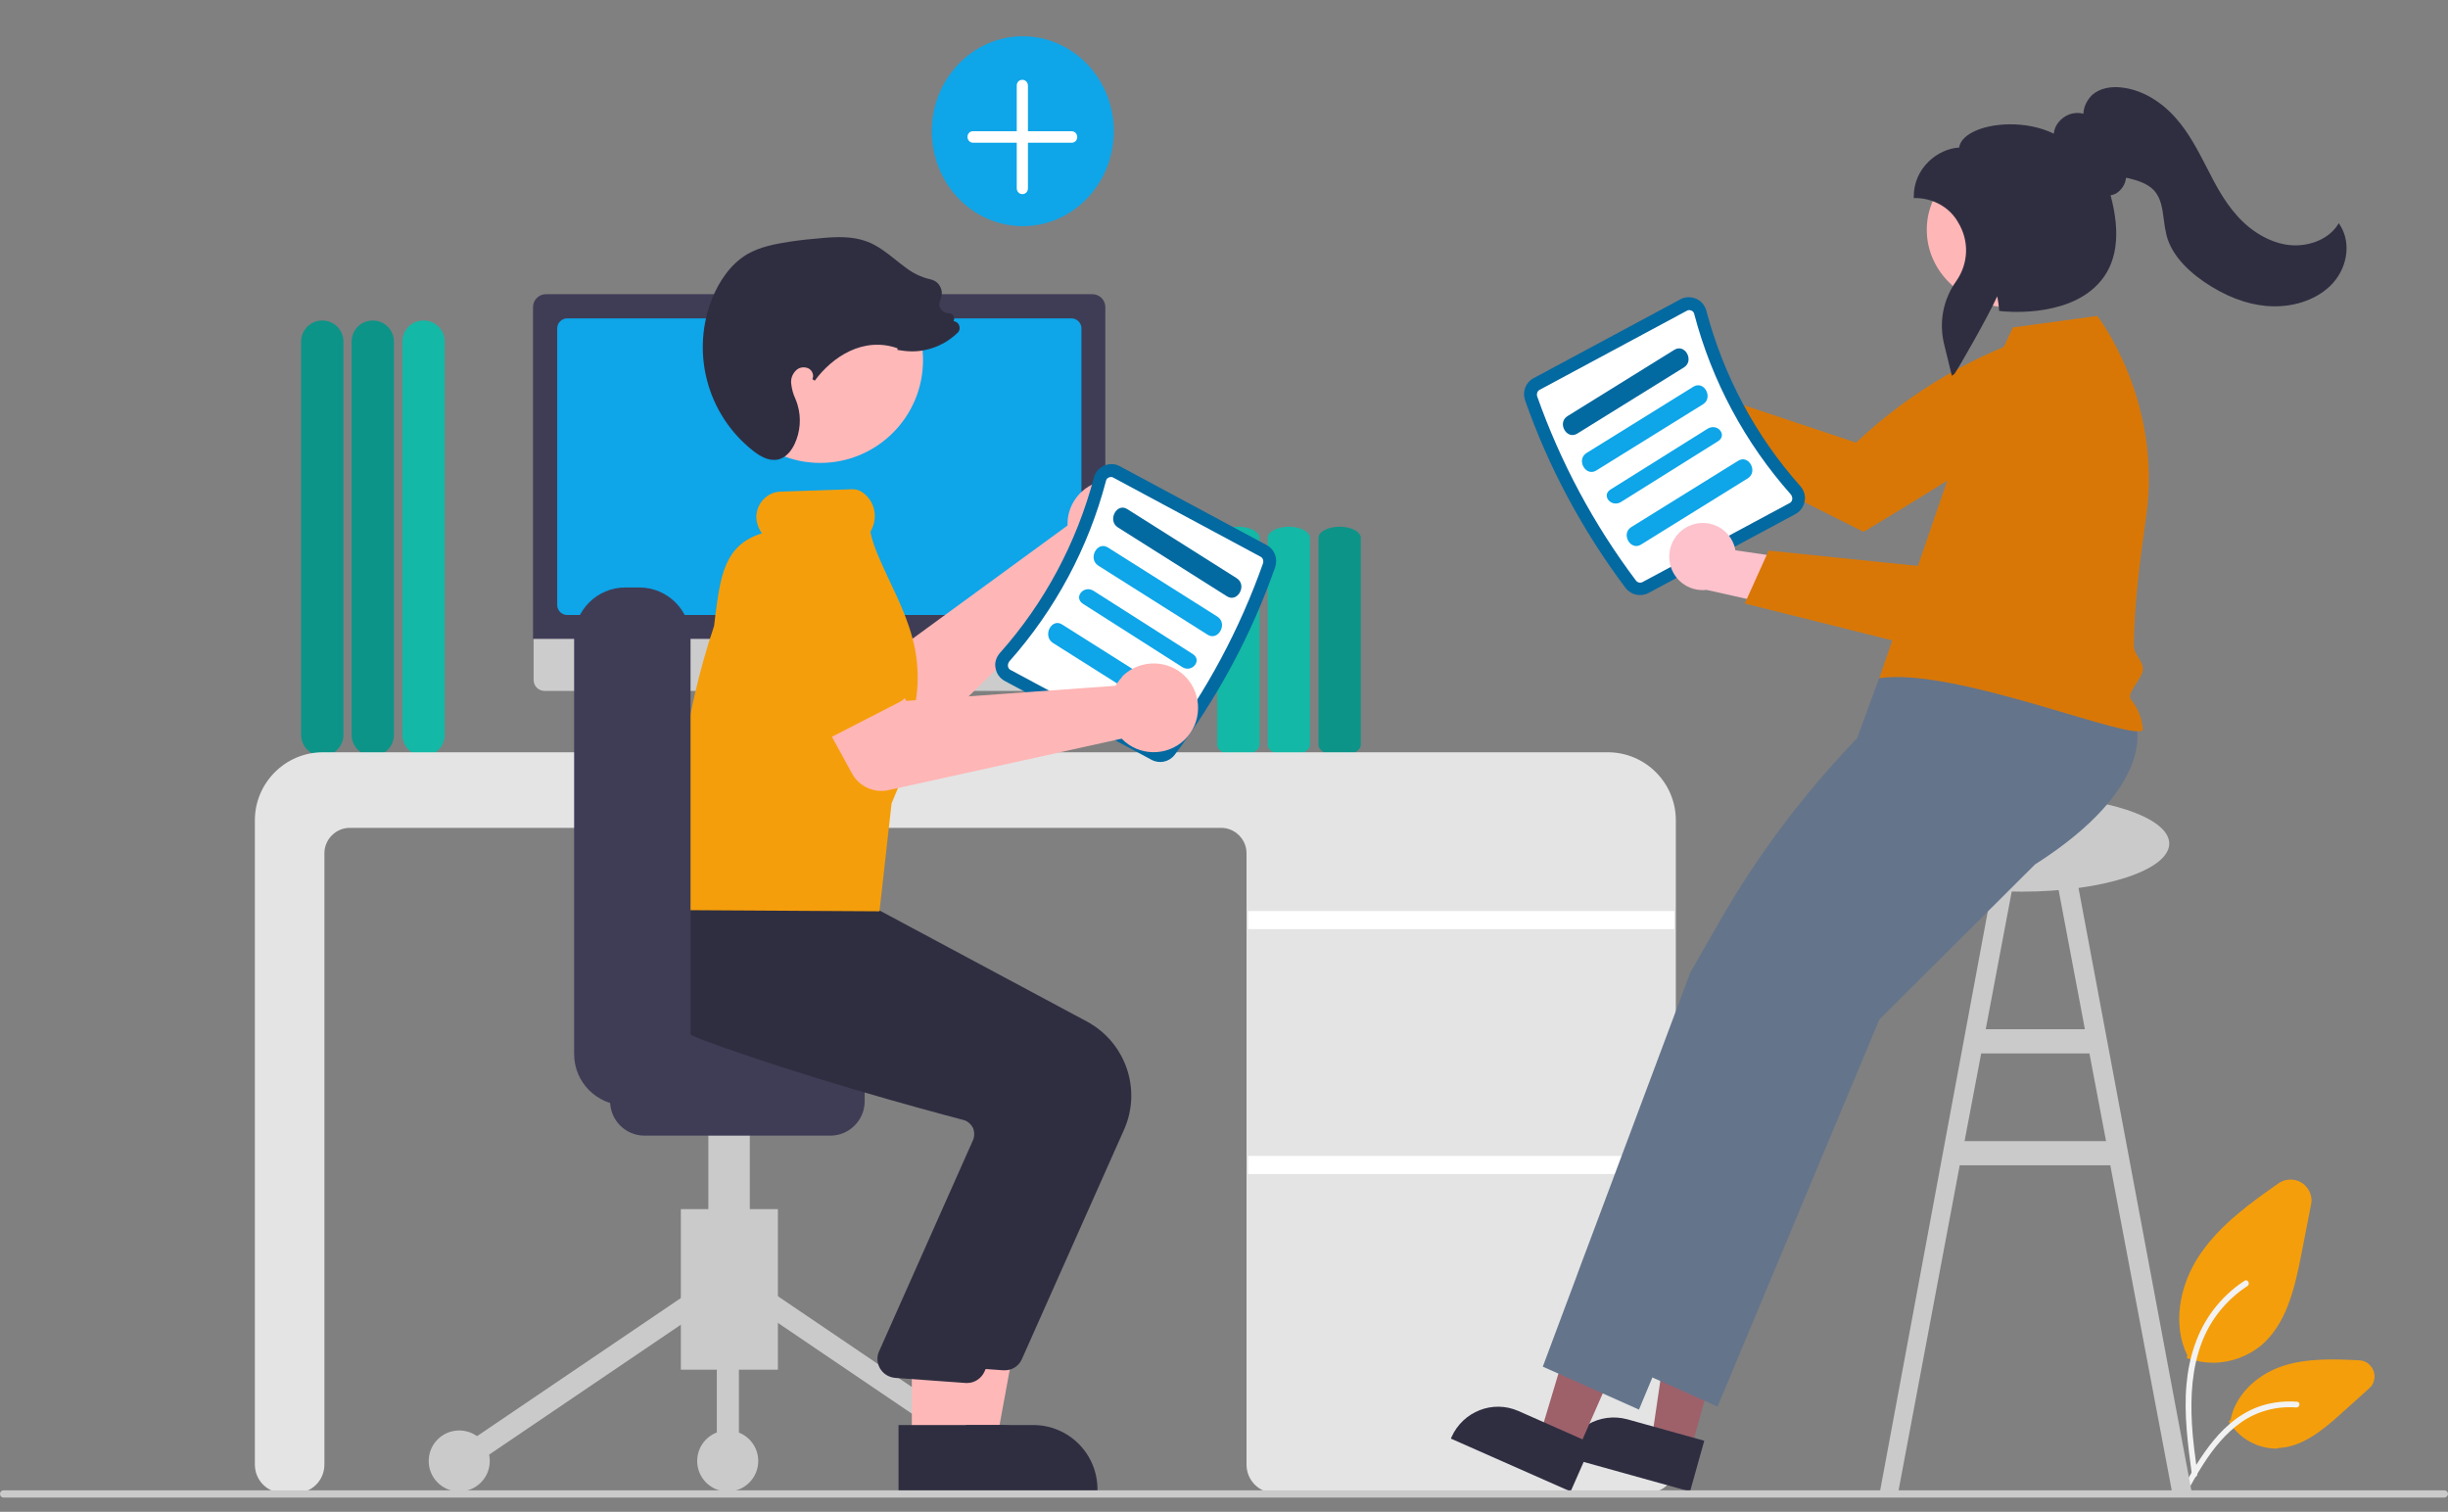 <?xml version="1.0" encoding="utf-8"?>
<!-- Generator: Adobe Illustrator 24.1.1, SVG Export Plug-In . SVG Version: 6.00 Build 0)  -->
<svg version="1.1" id="f9c5e9d6-e0c2-49fb-9e36-725fc7f10ee6"
	 xmlns="http://www.w3.org/2000/svg" xmlns:xlink="http://www.w3.org/1999/xlink" x="0px" y="0px" viewBox="0 0 809.7 500"
	 style="enable-background:new 0 0 809.7 500;" xml:space="preserve">
<rect x="0" y="0" width="809.7" height="500" fill="#808080" stroke="none"/>
<style type="text/css">
	.st0{fill:#14B8A6;}
	.st1{fill:#0D9488;}
	.st2{fill:#F59E0B;}
	.st3{fill:#F2F2F2;}
	.st4{fill:#CACACA;}
	.st5{fill:#E4E4E4;}
	.st6{fill:#FFFFFF;}
	.st7{fill:#E6E6E6;}
	.st8{fill:#CCCCCC;}
	.st9{fill:#3F3D56;}
	.st10{fill:#0EA5E9;}
	.st11{fill:#FDC2CC;}
	.st12{fill:#D97706;}
	.st13{fill:#9E616A;}
	.st14{fill:#2F2E41;}
	.st15{fill:#64748B;}
	.st16{fill:#FFB6B6;}
	.st17{fill:#428DFC;}
	.st18{fill:#FFB8B8;}
	.st19{fill:#0369A1;}
</style>
<path class="st0" d="M133.1,243V113c0-3.9,3.1-7,7-7s7,3.1,7,7v130c0,3.9-3.1,7-7,7S133.1,246.9,133.1,243z"/>
<path class="st1" d="M116.3,243V113c0-3.9,3.1-7,7-7s7,3.1,7,7v130c0,3.9-3.1,7-7,7S116.3,246.9,116.3,243z"/>
<path class="st1" d="M99.6,243V113c0-3.9,3.1-7,7-7s7,3.1,7,7v130c0,3.9-3.1,7-7,7S99.6,246.9,99.6,243z"/>
<path class="st2" d="M732,450.7c-2.8,0-5.6-0.5-8.3-1.4l-0.4-0.1l0.2-0.9c-4.8-9.6-3.1-22.8,4.3-33.6c6.7-9.8,16.8-17,25.8-23.3
	c3.1-2.2,7.5-1.5,9.7,1.7c1.1,1.6,1.5,3.5,1.1,5.3l-3.2,16.4c-2.3,11.9-5.1,23.1-13.2,30.1C743.5,448.6,737.8,450.7,732,450.7z"/>
<path class="st2" d="M753,479.1c-6.3,0-12.2-3.3-15.6-8.6l-0.2-0.4l0.6-0.5c1.4-7.8,8.2-14.8,17.2-17.8c8.2-2.7,17.3-2.3,25.3-1.9
	l0,0c3,0.1,5.2,2.7,5.1,5.6c-0.1,1.4-0.7,2.8-1.8,3.7l-9,8.1c-6.5,5.9-13.1,11.2-20.9,11.6C753.4,479.1,753.2,479.1,753,479.1z"/>
<path class="st3" d="M725,487.8c-1.3-9.9-2.7-19.9-1.8-29.9c0.8-8.9,3.5-17.6,8.9-24.7c2.9-3.8,6.3-7,10.3-9.6c1-0.7,2,1,1,1.7
	c-6.9,4.5-12.2,11-15.1,18.6c-3.3,8.6-3.8,17.9-3.3,27c0.3,5.5,1.1,11,1.8,16.4c0.1,0.5-0.2,1-0.7,1.2
	C725.7,488.6,725.1,488.3,725,487.8L725,487.8L725,487.8z"/>
<path class="st3" d="M721.3,493.4c6.4-11.6,13.8-24.5,27.1-28.6c3.7-1.1,7.6-1.5,11.4-1.2c1.2,0.1,0.9,2-0.3,1.9
	c-6.5-0.5-12.9,1.2-18.2,4.9c-5.1,3.6-9.1,8.5-12.5,13.8c-2.1,3.2-3.9,6.6-5.8,9.9C722.4,495.3,720.7,494.5,721.3,493.4L721.3,493.4
	z"/>
<path class="st4" d="M718.4,493.3l6.5,0.1l-39-208.2l-6.5,1.2l10.2,54h-32.8l10.2-54l-6.5-1.2l-38.7,208.2l6.1-0.1l20.3-107.9H698
	L718.4,493.3z M649.8,377.4l5.5-29h35.8l5.5,29H649.8z"/>
<path class="st1" d="M436.1,246.3v-68.4c0-2,3.1-3.7,7-3.7s7,1.7,7,3.7v68.4c0,2-3.1,3.7-7,3.7S436.1,248.4,436.1,246.3z"/>
<path class="st0" d="M419.3,246.3v-68.4c0-2,3.1-3.7,7-3.7s7,1.7,7,3.7v68.4c0,2-3.1,3.7-7,3.7S419.3,248.4,419.3,246.3z"/>
<path class="st0" d="M402.6,246.3v-68.4c0-2,3.1-3.7,7-3.7s7,1.7,7,3.7v68.4c0,2-3.1,3.7-7,3.7S402.6,248.4,402.6,246.3z"/>
<path class="st5" d="M544.9,493.8H421.7c-5.2,0-9.4-4.2-9.4-9.4V282.2c0-4.6-3.8-8.4-8.4-8.4H115.7c-4.6,0-8.4,3.8-8.4,8.4v202.2
	c0,5.2-4.2,9.4-9.4,9.4h-4.2c-5.2,0-9.4-4.2-9.4-9.4V271.3c0-12.4,10.1-22.5,22.5-22.5h425c12.4,0,22.5,10.1,22.5,22.5v213.1
	C554.3,489.6,550.1,493.8,544.9,493.8z"/>
<rect x="412.8" y="301.3" class="st6" width="141" height="6"/>
<rect x="412.8" y="382.3" class="st6" width="141" height="6"/>
<path class="st7" d="M296.1,247.8l-4.1-1.7l-2.8-20.3h-37l-3,20.2l-3.6,1.8c-0.4,0.2-0.6,0.7-0.4,1.2c0.1,0.3,0.4,0.5,0.8,0.5h49.8
	c0.5,0,0.9-0.4,0.9-0.9C296.6,248.2,296.4,247.9,296.1,247.8z"/>
<path class="st8" d="M361.9,228.5H180.1c-2,0-3.6-1.6-3.6-3.6v-25.6h189v25.6C365.5,226.9,363.9,228.5,361.9,228.5z"/>
<path class="st9" d="M365.7,211.3H176.3V101.6c0-2.4,1.9-4.3,4.3-4.3h180.7c2.4,0,4.3,1.9,4.3,4.3v109.7H365.7z"/>
<path class="st10" d="M354.4,203.4H187.6c-1.8,0-3.3-1.5-3.3-3.3v-91.5c0-1.8,1.5-3.3,3.3-3.3h166.8c1.8,0,3.3,1.5,3.3,3.3V200
	C357.7,201.9,356.2,203.4,354.4,203.4z"/>
<path class="st11" d="M541.3,115.7c6-0.9,11.6,3.3,12.5,9.3c0.1,0.6,0.1,1.3,0.1,1.9l36.6,14.1l-16.6,11.8l-32.2-15.2
	c-6.1-0.6-10.5-6-9.9-12.1C532.3,120.5,536.3,116.4,541.3,115.7L541.3,115.7z"/>
<path class="st12" d="M680.2,108.8l6.2,11.2c-1.5,7.1-5.4,13.6-11,18.2c-9.5,8-59,37.7-59,37.7l-62.5-31.4l10.9-14.5l49.1,16.4l0,0
	c18.2-17.2,40.2-29.9,64.2-37.1L680.2,108.8z"/>
<ellipse class="st4" cx="668.7" cy="279" rx="48.8" ry="15.9"/>
<polygon class="st13" points="559.2,479.8 546.3,476.2 553.9,424.5 573,429.8 "/>
<path class="st14" d="M559,493.3l-41.7-11.6l0.1-0.5c2.5-9,11.8-14.2,20.8-11.8l0,0l25.5,7.1L559,493.3z"/>
<polygon class="st13" points="521.7,480 509.4,474.5 524.4,424.5 542.6,432.5 "/>
<path class="st14" d="M519.5,493.3l-39.6-17.5l0.2-0.5c3.8-8.5,13.7-12.4,22.2-8.6l0,0l24.2,10.7L519.5,493.3z"/>
<path class="st15" d="M706.6,240.2c0,0,6.5,20.2-33.5,45.7l-51.5,51.3l-53.5,128L536.3,451l6.2-16.6l4.2-11.2l2.1-5.7l2.3-6.1
	l34-90.8l28.6-50l0.8-27.1l7-19.1l51-18.1L706.6,240.2z"/>
<path class="st15" d="M680.6,241.2c0,0,6.5,20.2-33.5,45.7l-51.5,51.3l-53.5,128L510.3,452l6.2-16.6l4.2-11.2l2.1-5.7l2.3-6.1
	l34-90.8l9.6-16.7c12.6-22.1,28-42.5,45.6-60.8l9.4-9.7l1-15l21.8-12.1L680.6,241.2z"/>
<path class="st12" d="M649.8,142.3l16-34l27.9-3.8c0,0,21.8,27.8,16.1,66.8c-2.1,14.6-3.9,29.2-4,42c0,3.4,2.9,4.9,3,8
	c0,3-5.6,7.9-4,10c2.3,2.8,3.7,6.3,4,10c-2,4.7-62-20.8-87.2-17L649.8,142.3z"/>
<path class="st16" d="M353.2,171.5c-0.1,0.8-0.1,1.5-0.1,2.3l-56,40.9l-15.4-6.8l-13.4,21.8l26.1,14.7c4.3,2.4,9.8,1.7,13.3-1.7
	l56.4-55.1c7.9,2,15.8-2.8,17.8-10.6c2-7.9-2.8-15.8-10.6-17.8c-7.9-2-15.8,2.8-17.8,10.6C353.4,170.3,353.3,170.9,353.2,171.5
	L353.2,171.5z"/>
<path class="st17" d="M295.2,216.1l-16.4,27.2c-1.8,3-5.7,3.9-8.6,2.2c-0.3-0.2-0.5-0.3-0.8-0.5L245,224.9c-8.2-5-10.9-15.8-5.8-24
	c5-8.2,15.7-10.8,23.9-5.9l29.2,12.1c3.2,1.3,4.7,5,3.4,8.2C295.5,215.6,295.4,215.9,295.2,216.1L295.2,216.1z"/>
<rect x="225.2" y="399.9" class="st4" width="32.1" height="53.1"/>
<rect x="288.4" y="410.6" transform="matrix(0.561 -0.828 0.828 0.561 -250.153 442.127)" class="st4" width="7.3" height="93"/>
<rect x="143.9" y="453.4" transform="matrix(0.828 -0.561 0.561 0.828 -223.775 185.754)" class="st4" width="93" height="7.3"/>
<circle class="st4" cx="330.5" cy="483.2" r="10.1"/>
<circle class="st4" cx="240.7" cy="483.2" r="10.1"/>
<circle class="st4" cx="151.9" cy="483.2" r="10.1"/>
<rect x="237.1" y="431" class="st4" width="7.3" height="52.2"/>
<rect x="234.3" y="353.2" class="st4" width="13.7" height="70.5"/>
<path class="st9" d="M201.8,364.2v-16.5c0-6.3,5.1-11.4,11.4-11.4h61.4c6.3,0,11.4,5.1,11.4,11.4v16.5c0,6.3-5.1,11.4-11.4,11.4
	h-61.4C206.9,375.6,201.8,370.5,201.8,364.2z"/>
<polygon class="st18" points="312.6,476.8 329.6,476.8 337.7,432.8 312.6,432.8 "/>
<path class="st14" d="M308.3,493.3H363v-0.7c0-11.8-9.5-21.3-21.3-21.3l0,0l0,0h-33.4L308.3,493.3z"/>
<path class="st14" d="M338,449.5l33.8-75.9c5.9-13.3,0.5-28.8-12.2-35.7l-73.4-39.3l-33.5-2.8l-30.9-2.8l-0.2,0.4
	c-0.3,0.5-6.9,12-2.4,24.5c3.4,9.5,12.3,17,26.3,22.1c32.8,12,70.7,22.3,85.5,26.2c1.3,0.3,2.4,1.2,3.1,2.4c0.6,1.2,0.7,2.6,0.3,3.9
	L303,443.1c-1.2,3.2,0.5,6.8,3.7,8c0.5,0.2,1,0.3,1.6,0.4l23.5,1.7c0.2,0,0.4,0,0.6,0C334.8,453.2,337,451.8,338,449.5z"/>
<polygon class="st18" points="301.6,476.8 318.5,476.8 326.6,432.8 301.6,432.8 "/>
<path class="st14" d="M297.2,493.3h54.7v-0.7c0-11.8-9.5-21.3-21.3-21.3l0,0l0,0h-33.4L297.2,493.3z"/>
<path class="st14" d="M325.6,453.7l33.8-75.9c5.9-13.3,0.5-28.8-12.2-35.7l-73.4-39.3l-33.5-2.8l-24.2-2.1v-0.3
	c-0.3,0.5-6.9,12-2.4,24.5c3.4,9.5,5.3,17,19.4,22.1c32.8,12,70.7,22.3,85.5,26.2c1.3,0.3,2.4,1.2,3.1,2.4c0.6,1.2,0.7,2.6,0.3,3.9
	l-31.4,70.6c-1.2,3.2,0.5,6.8,3.7,8c0.5,0.2,1,0.3,1.6,0.4l23.5,1.7c0.2,0,0.4,0,0.6,0C322.3,457.4,324.6,455.9,325.6,453.7z"/>
<circle class="st18" cx="271.3" cy="119.1" r="34"/>
<path class="st19" d="M388.5,249.7c14.2-18.9,25.5-39.9,33.3-62.2c0.9-2.8-0.2-5.8-2.8-7.2l-48.6-26.1c-1.6-0.9-3.5-0.9-5.2-0.2
	c-1.7,0.7-2.9,2.2-3.4,4c-5.7,21.5-16.3,41.4-31.1,58c-1.2,1.4-1.8,3.2-1.4,5c0.3,1.8,1.4,3.3,3,4.2l48.6,26.1
	C383.5,252.7,386.7,252,388.5,249.7z"/>
<path class="st6" d="M385.1,247.2c-0.5,0.7-1.5,0.9-2.2,0.5l-48.6-26.1c-0.5-0.2-0.8-0.7-0.9-1.2c-0.1-0.6,0.1-1.1,0.4-1.6
	c15.2-17.1,26.2-37.6,32-59.7c0.1-0.6,0.5-1,1-1.2s1.1-0.2,1.5,0.1l48.6,26.1c0.8,0.4,1.1,1.3,0.9,2.1
	C410.1,208,399.1,228.6,385.1,247.2z"/>
<path class="st19" d="M369.7,174.4l36.1,22.8c3.5,2.3,6.9-3.7,3.2-6l-36.1-22.8C369.4,166.1,366.2,172.1,369.7,174.4L369.7,174.4z"
	/>
<path class="st10" d="M363.3,187.1l36.1,22.8c3.5,2.3,6.9-3.7,3.2-6l-36.1-22.8C362.9,178.8,359.7,184.8,363.3,187.1L363.3,187.1z"
	/>
<path class="st10" d="M358.2,199.7l32.8,20.9c3.2,2.1,6.8-2.2,3.5-4.3l-32.8-20.9C358.4,193.4,355,197.6,358.2,199.7z"/>
<path class="st10" d="M348.2,212.6l36.1,22.8c3.5,2.3,6.9-3.7,3.2-6l-36.1-22.8C347.9,204.2,344.7,210.2,348.2,212.6L348.2,212.6z"
	/>
<path class="st2" d="M290.9,301.4l-67.3-0.4v-0.5c-1.3-33.8,2.8-64.3,12.6-93.5c0.1-1.1,0.3-2.3,0.4-3.4c1.7-13,3-23.4,15.4-27.2
	c-1-1.4-1.6-3-1.8-4.7c-0.2-2.3,0.6-4.6,2.1-6.3s3.5-2.7,5.8-2.8l23.9-0.8c1.3,0,2.5,0.4,3.5,1.2c3.8,2.8,4.9,7.9,2.8,12.1
	c-0.3,0.6-0.4,0.8-0.4,0.9c0.9,4.5,3.4,9.8,6,15.4c3.8,8,8.2,17.1,9.3,26.9c0.6,5.3,0.4,10.6-0.7,15.7c-0.5,2.8-0.6,5.6-0.3,8.5
	c0.2,4.2,0.4,8.1-1.9,11.9c-0.6,1-1.3,2.1-2.1,3.4l-3.3,7.9L290.9,301.4z"/>
<path class="st9" d="M189.9,348.6V211.2c0-9.3,7.6-16.9,16.9-16.9h4.7c9.3,0,16.9,7.6,16.9,16.9v137.5c0,9.3-7.6,16.9-16.9,16.9
	h-4.7C197.5,365.5,189.9,358,189.9,348.6z"/>
<path class="st16" d="M370.3,224.9c-0.5,0.6-0.9,1.2-1.3,1.9l-69.2,5l-9.5-13.9l-22.9,11.6l14.4,26.3c2.4,4.4,7.4,6.6,12.2,5.5
	l77-17c5.6,5.8,14.9,6,20.8,0.4c5.8-5.6,6-14.9,0.4-20.8c-5.6-5.8-14.9-6-20.8-0.4C371.1,224,370.7,224.4,370.3,224.9z"/>
<path class="st2" d="M297.5,232.2l-28.2,14.5c-3.1,1.6-6.9,0.4-8.5-2.7c-0.1-0.3-0.3-0.6-0.4-0.9l-10.2-30c-4.3-8.6-0.9-19,7.6-23.4
	c-12.5,6.4,13.6-11.8,23.5,7.6l18.4,25.7c2,2.8,1.4,6.8-1.5,8.8C298.1,231.9,297.8,232,297.5,232.2L297.5,232.2z"/>
<path class="st14" d="M255.9,152.1c-2,0-4.3-1-6.8-3c-15.4-12.1-20.8-33-13.3-51c1.9-4.4,5.3-10.4,11.3-14c4.3-2.5,9.3-3.4,13.7-4.1
	c3.8-0.6,7.7-1,11.5-1.3c4.5-0.4,9.8-0.6,14.5,1.2c3.5,1.3,6.5,3.7,9.4,6c1,0.8,2,1.6,3.1,2.4c2.5,2,5.4,3.4,8.5,4.1
	c1.3,0.3,2.5,1.1,3.1,2.3c0.7,1.2,0.8,2.6,0.3,3.9c-0.4,1.3-0.9,2.4,0,3.6c0.6,0.9,1.6,1.4,2.7,1.4c0.6,0,1.1,0.3,1.4,0.7
	c0.3,0.5,0.4,1.1,0.2,1.6l-0.1,0.3c0.7,0.1,1.4,0.5,1.7,1.1c0.5,0.9,0.4,2.1-0.4,2.8c-3,2.9-6.8,4.9-10.9,5.7
	c-2.8,0.6-5.7,0.5-8.5,0l-0.5-0.1l0.1-0.5c-11.3-4-21.6,2.8-27.4,10.7l-0.8-0.5c0.3-0.6,0.3-1.3,0.1-1.9c-0.2-0.7-0.8-1.4-1.5-1.7
	c-1.4-0.6-3.1-0.3-4.1,0.8c-1.1,1.1-1.7,2.7-1.5,4.3c0.2,1.7,0.6,3.3,1.3,4.8c0.3,0.7,0.6,1.5,0.8,2.2c1.3,4.3,0.9,9-1,13
	c-0.9,1.9-2.5,4.2-5.1,5C257,152.1,256.5,152.1,255.9,152.1z"/>
<path class="st4" d="M808.5,495.3H1.2c-0.7,0-1.2-0.5-1.2-1.2s0.5-1.2,1.2-1.2h807.3c0.7,0,1.2,0.5,1.2,1.2
	C809.7,494.7,809.1,495.3,808.5,495.3z"/>
<path class="st19" d="M545.3,196.1l48.6-26.1c1.6-0.9,2.7-2.4,3-4.2c0.4-1.8-0.2-3.6-1.4-5c-14.8-16.6-25.4-36.5-31.1-58
	c-0.5-1.8-1.7-3.3-3.4-4s-3.6-0.7-5.2,0.2l-48.6,26.1c-2.6,1.4-3.7,4.4-2.8,7.2c7.8,22.3,19.1,43.3,33.3,62.2
	C539.5,196.8,542.7,197.5,545.3,196.1z"/>
<path class="st6" d="M508.4,131c-0.2-0.8,0.1-1.7,0.9-2.1l48.6-26.1c0.4-0.3,1-0.3,1.5-0.1s0.9,0.6,1,1.2
	c5.8,22.1,16.8,42.6,32,59.7c0.3,0.5,0.5,1,0.4,1.6c-0.1,0.5-0.4,1-0.9,1.2l-48.6,26.1c-0.7,0.4-1.7,0.2-2.2-0.5
	C527.1,173.4,516.1,152.8,508.4,131z"/>
<path class="st19" d="M557,121.5c3.5-2.2,0.3-8-3.2-5.8l-35.3,21.9c-3.6,2.2-0.3,8,3.2,5.8L557,121.5L557,121.5z"/>
<path class="st10" d="M563.3,133.7c3.5-2.2,0.3-8-3.2-5.8l-35.3,21.9c-3.6,2.2-0.3,8,3.2,5.8L563.3,133.7L563.3,133.7z"/>
<path class="st10" d="M564.8,141.8l-32.1,20.1c-3.2,2,0.3,6.1,3.5,4.1l32.1-20.1C571.4,143.9,568.1,139.8,564.8,141.8z"/>
<path class="st10" d="M578.1,158.2c3.5-2.2,0.3-8-3.2-5.8l-35.3,21.9c-3.6,2.2-0.3,8,3.2,5.8L578.1,158.2L578.1,158.2z"/>
<path class="st11" d="M559.3,173.7c5.7-2.2,12.1,0.7,14.2,6.4c0.2,0.6,0.4,1.2,0.5,1.9l38.8,5.7l-13.6,15.2l-34.7-7.8
	c-6.1,0.7-11.6-3.6-12.3-9.7C551.6,180.4,554.5,175.5,559.3,173.7L559.3,173.7z"/>
<path class="st12" d="M577.1,199.6l7.9-17.5l51.6,5.3l21.2-31.4l35.6-20l8.9,10.1v0.2c0.1,7.4-2.3,14.7-6.8,20.5
	c-5.4,7.1-28.2,29.4-41.3,42c-5.2,5-12.5,7-19.5,5.2L577.1,199.6z"/>
<ellipse class="st16" cx="665.2" cy="76" rx="27.9" ry="25.7"/>
<path class="st14" d="M645.6,124.3l-2.6-10.6c-1.7-7.2-0.3-14.7,4.1-20.8c4-5.8,4.3-13.2,0.6-19.3c-2.7-4.9-8.1-8-14-8.1H633v-0.6
	c0-9.2,7.8-15.7,15-16.1c0.3-1.9,1.7-3.6,4.3-5c6.1-3.3,18-4,27,0.4c0.3-2.9,2.4-5.3,5.2-6.4c1.5-0.5,3.1-0.6,4.6-0.2
	c0.1-2.3,1.2-4.5,2.9-6.2c2.5-2.2,6.4-3.1,10.9-2.3c6.1,1,12.1,4.6,16.9,10.1c4.3,4.9,7.2,10.6,10.1,16.2c2.8,5.5,5.7,11.1,10,15.9
	c4.6,5.2,10.4,8.6,16.2,9.6c6.8,1.1,13.7-1.5,16.9-6.2l0.6-0.9l0.6,1c3.6,6,2.1,14.4-3.5,19.8c-5,4.8-12.8,7.3-21,6.6
	c-6.9-0.6-13.8-3.3-20.7-8c-6.8-4.7-11-9.9-12.4-15.4c-0.4-1.7-0.7-3.4-0.9-5.2c-0.5-3.7-0.9-7.1-3.3-9.7c-2.2-2.3-5.6-3.3-8.6-4
	l-0.6-0.1c-0.2,2.1-1.4,4-3.3,5.2c-0.6,0.3-1.2,0.5-1.8,0.6c3.5,13,2.1,22.9-4.3,29.5c-10.7,11.2-31.2,8.9-32,8.8l-0.6-0.1v-0.5
	c-0.1-1.4-0.3-2.9-0.6-4.3c-2.9,6.5-12.8,23.8-14.1,25.6L645.6,124.3z"/>
<ellipse class="st10" cx="338.3" cy="43.4" rx="30.1" ry="31.4"/>
<path class="st6" d="M354.5,43.4H340V28.3c0-1-0.8-1.9-1.8-1.9h-0.1c-1,0-1.8,0.8-1.8,1.9v15.1h-14.5c-1,0-1.8,0.8-1.8,1.9l0,0
	c0,1,0.8,1.9,1.8,1.9h14.5v15.1c0,1,0.8,1.9,1.8,1.9h0.1c1,0,1.8-0.8,1.8-1.9V47.2h14.5c1,0,1.8-0.8,1.8-1.9l0,0
	C356.3,44.3,355.5,43.4,354.5,43.4z"/>
</svg>
